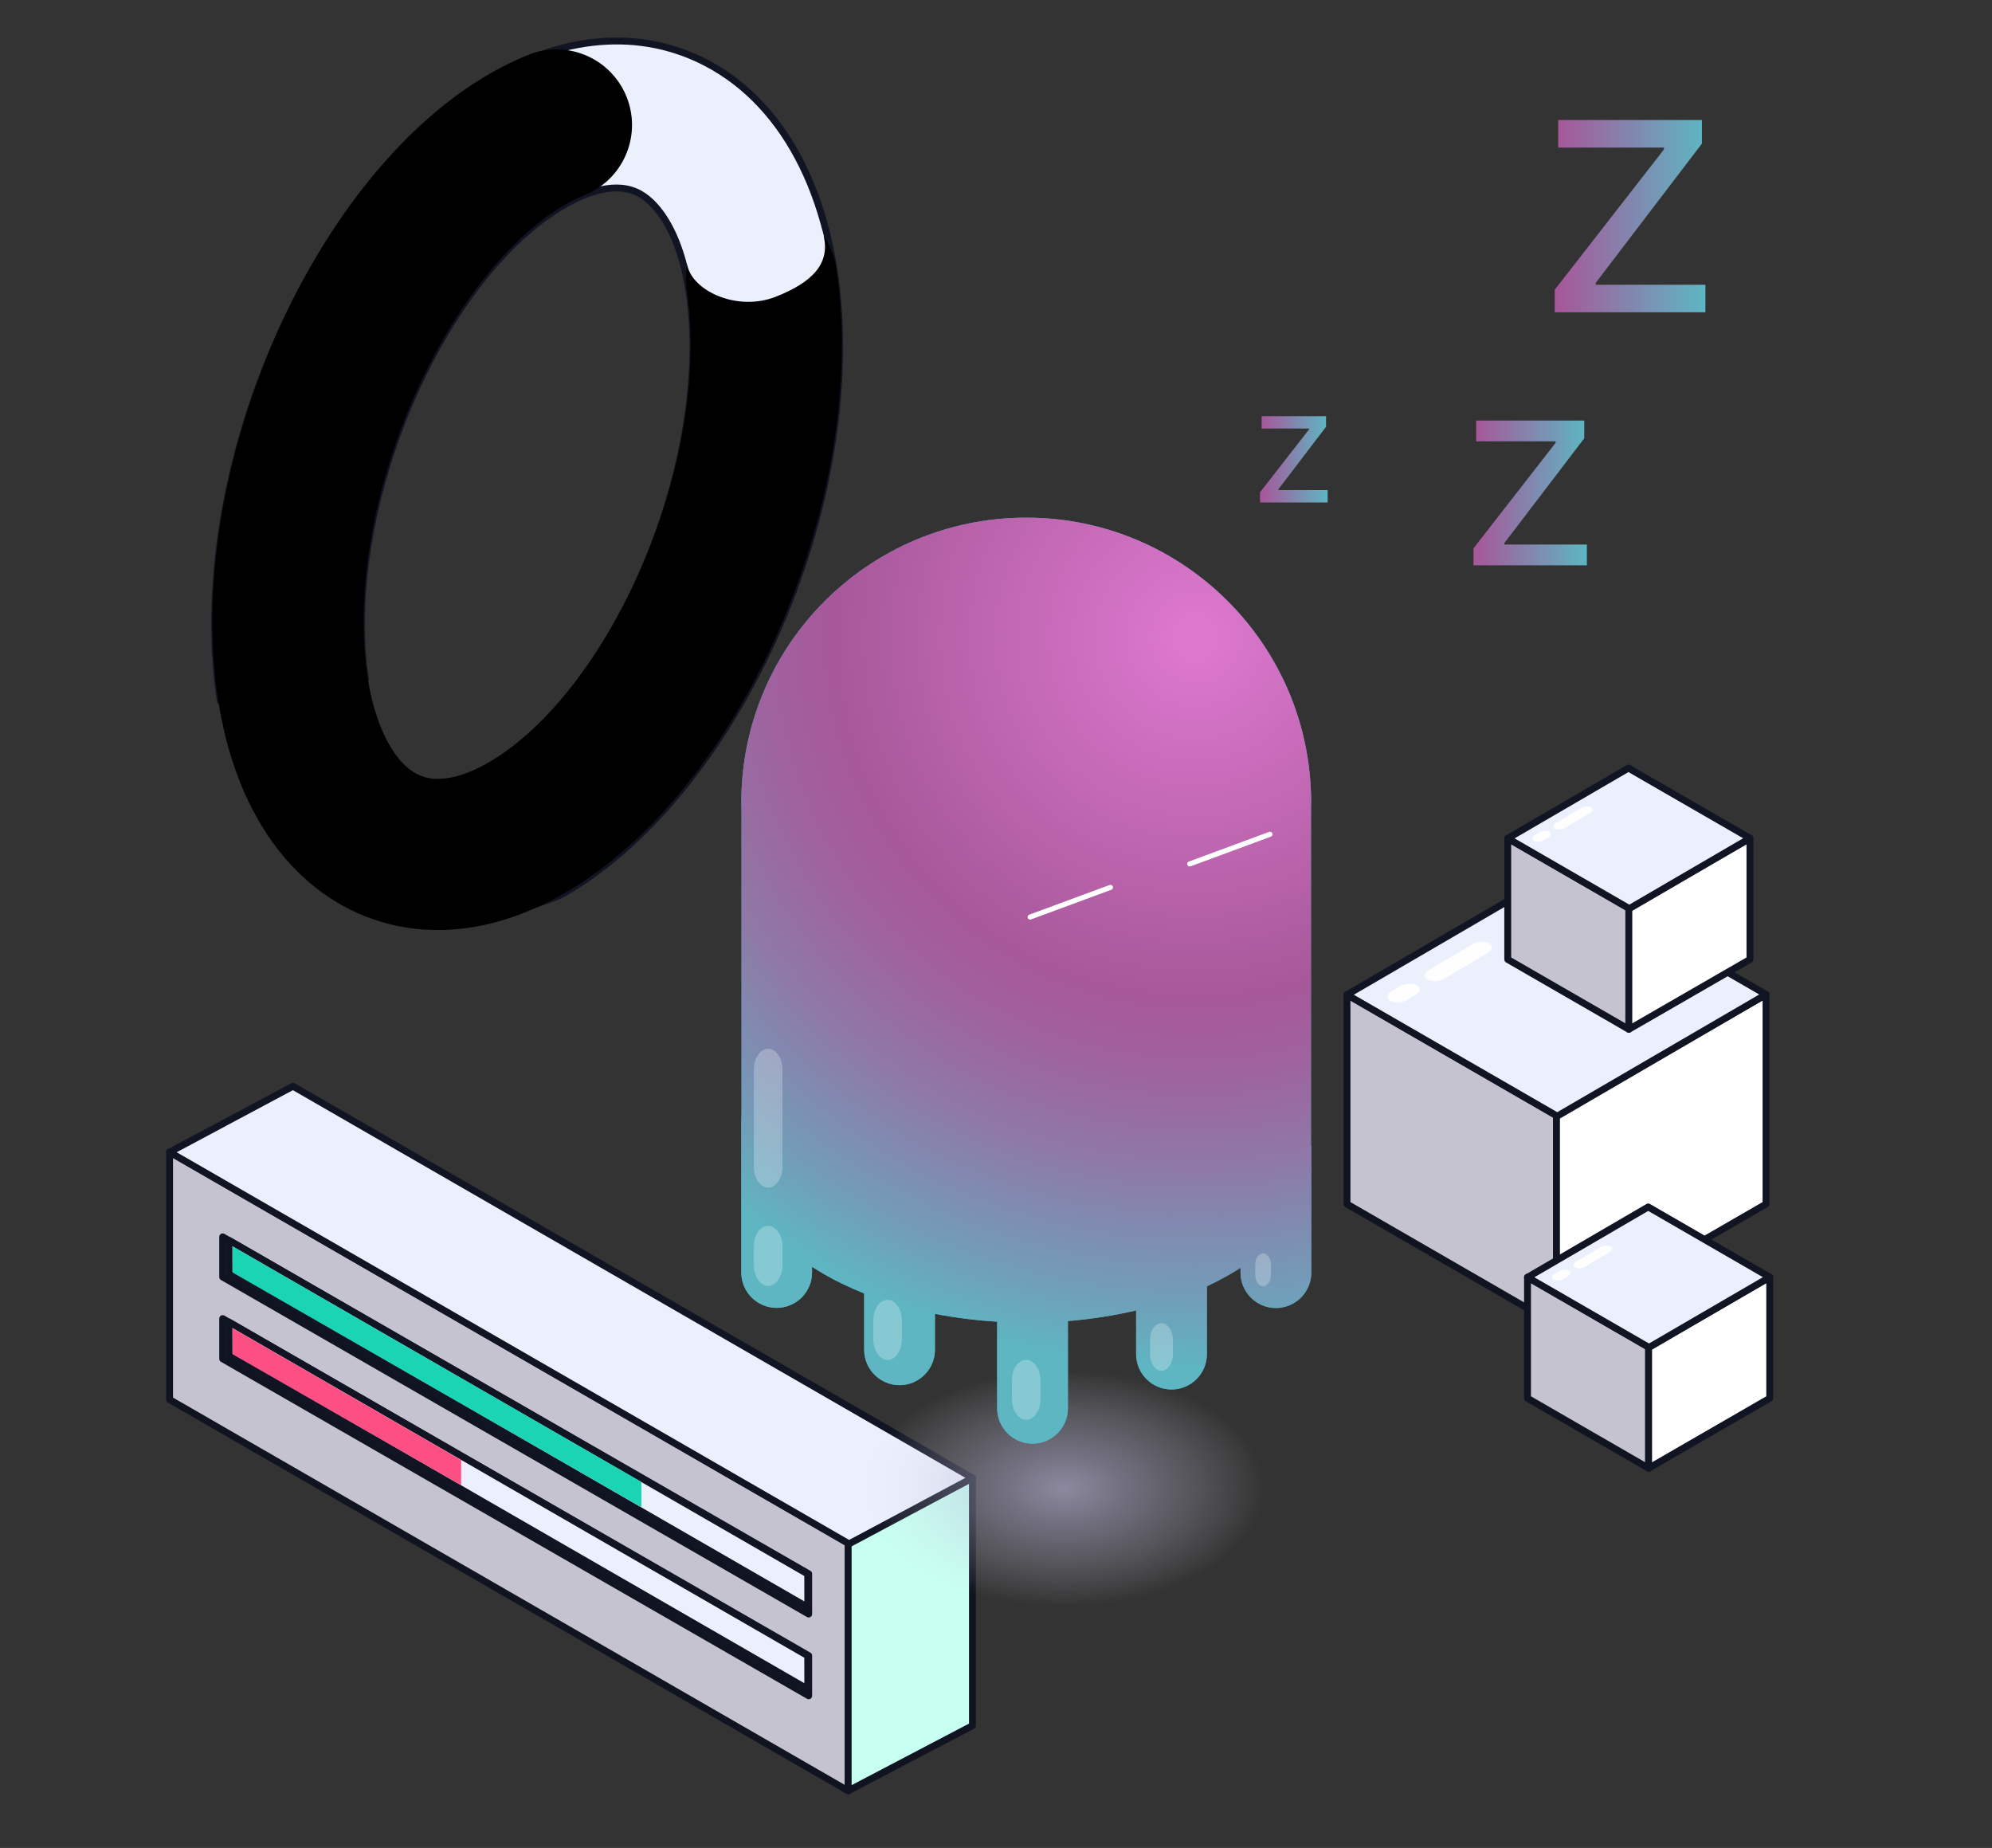 <?xml version="1.0" encoding="utf-8"?>
<!-- Generator: Adobe Illustrator 27.8.1, SVG Export Plug-In . SVG Version: 6.00 Build 0)  -->
<svg version="1.1" id="Слой_1" xmlns="http://www.w3.org/2000/svg" xmlns:xlink="http://www.w3.org/1999/xlink" x="0px" y="0px"
	 viewBox="0 0 290 269" style="enable-background:new 0 0 290 269;" xml:space="preserve">
<rect x="0" y="0" width="290" height="269" fill="#333333" stroke="none"/>
<style type="text/css">
	.st0{fill:#101422;}
	.st1{fill:#FFFFFF;stroke:#111422;stroke-linecap:round;stroke-linejoin:round;stroke-miterlimit:10;}
	
		.st2{fill-rule:evenodd;clip-rule:evenodd;fill:#C6C3D1;stroke:#101320;stroke-linecap:round;stroke-linejoin:round;stroke-miterlimit:10;}
	
		.st3{fill-rule:evenodd;clip-rule:evenodd;fill:#FFFFFF;stroke:#111422;stroke-linecap:round;stroke-linejoin:round;stroke-miterlimit:10;}
	
		.st4{fill-rule:evenodd;clip-rule:evenodd;fill:#ECF0FC;stroke:#111422;stroke-linecap:round;stroke-linejoin:round;stroke-miterlimit:10;}
	.st5{opacity:0.92;fill-rule:evenodd;clip-rule:evenodd;fill:#FFFFFF;enable-background:new    ;}
	.st6{fill:none;stroke:#FFFFFF;stroke-linecap:round;stroke-linejoin:round;stroke-miterlimit:10;}
	.st7{fill-rule:evenodd;clip-rule:evenodd;fill:#101422;}
	.st8{fill:url(#SVGID_1_);}
	.st9{fill:url(#SVGID_00000064332056027403260960000004844898582731989436_);}
	.st10{fill:url(#SVGID_00000080898392615979038910000003639102703554549646_);}
	.st11{opacity:0.67;fill:url(#SVGID_00000031920296179228541460000010412570956441192371_);enable-background:new    ;}
	.st12{fill:#6FA3B6;}
	.st13{fill:url(#SVGID_00000070083487195023684660000010259506115200276361_);}
	.st14{opacity:0.256;fill-rule:evenodd;clip-rule:evenodd;fill:#FFFFFF;enable-background:new    ;}
	.st15{fill:none;stroke:#FFFFFF;stroke-width:0.738;stroke-linecap:round;stroke-linejoin:round;stroke-miterlimit:10;}
	
		.st16{fill:none;stroke:url(#SVGID_00000111878520656144320080000004281395226775243146_);stroke-width:5;stroke-linecap:round;stroke-linejoin:round;stroke-miterlimit:10;}
	.st17{fill:url(#SVGID_00000141419244767344458760000012413383661300065921_);}
	.st18{fill-rule:evenodd;clip-rule:evenodd;fill:#1AD4B3;}
	.st19{fill-rule:evenodd;clip-rule:evenodd;fill:#FC4F83;}
	.st20{fill:#C6C3D1;stroke:#101320;stroke-linecap:round;stroke-linejoin:round;stroke-miterlimit:10;}
	.st21{fill:#ECF0FC;stroke:#111422;stroke-linecap:round;stroke-linejoin:round;stroke-miterlimit:10;}
	
		.st22{fill:url(#SVGID_00000170983395318413035600000007178444858414240910_);stroke:#1D1D1B;stroke-width:0.211;stroke-linecap:round;stroke-linejoin:round;stroke-miterlimit:10;}
	
		.st23{fill:url(#SVGID_00000159434811457810405940000001688111333015320766_);stroke:#1D1D1B;stroke-width:0.211;stroke-linecap:round;stroke-linejoin:round;stroke-miterlimit:10;}
	
		.st24{fill:url(#SVGID_00000060737884481646304380000005979753335187259301_);stroke:#1D1D1B;stroke-width:0.211;stroke-linecap:round;stroke-linejoin:round;stroke-miterlimit:10;}
	
		.st25{fill:url(#SVGID_00000106833903581326905190000006187513936731044502_);stroke:#1D1D1B;stroke-width:0.211;stroke-linecap:round;stroke-linejoin:round;stroke-miterlimit:10;}
	
		.st26{fill-rule:evenodd;clip-rule:evenodd;fill:#101422;stroke:#101423;stroke-linecap:round;stroke-linejoin:round;stroke-miterlimit:10;}
	.st27{fill:#FFFFFF;}
	.st28{fill-rule:evenodd;clip-rule:evenodd;fill:url(#SVGID_00000105425835600400618610000001552765726092576940_);}
	.st29{fill-rule:evenodd;clip-rule:evenodd;fill:url(#SVGID_00000157310315407935684240000007430656153548178358_);}
	.st30{fill:url(#SVGID_00000017482702513189412210000009163825770777643451_);}
	.st31{fill:url(#SVGID_00000127027683318382067840000010635047972857984955_);}
	.st32{fill:url(#SVGID_00000117678646294229264760000003324000163133598368_);}
	
		.st33{fill-rule:evenodd;clip-rule:evenodd;fill:#C7FFF1;stroke:#101320;stroke-linecap:round;stroke-linejoin:round;stroke-miterlimit:10;}
	
		.st34{fill:none;stroke:url(#SVGID_00000127045525482480421760000016007991393254343588_);stroke-width:5;stroke-linecap:round;stroke-linejoin:round;stroke-miterlimit:10;}
	.st35{fill:url(#SVGID_00000026883336270399351840000003456059739138743171_);}
	
		.st36{fill:none;stroke:url(#SVGID_00000073685099411083957570000001849570861874257853_);stroke-width:5;stroke-linecap:round;stroke-linejoin:round;stroke-miterlimit:10;}
	.st37{fill:url(#SVGID_00000026137777438288496460000012154735420736572603_);}
	
		.st38{fill:none;stroke:url(#SVGID_00000096741136919903529870000005748295707142564279_);stroke-width:5;stroke-linecap:round;stroke-linejoin:round;stroke-miterlimit:10;}
	.st39{fill:url(#SVGID_00000109023195521957159850000017927796318270736566_);}
	
		.st40{fill-rule:evenodd;clip-rule:evenodd;fill:#1AD4B3;stroke:#111422;stroke-linecap:round;stroke-linejoin:round;stroke-miterlimit:10;}
	
		.st41{fill-rule:evenodd;clip-rule:evenodd;fill:#FC4F83;stroke:#111422;stroke-linecap:round;stroke-linejoin:round;stroke-miterlimit:10;}
	
		.st42{fill-rule:evenodd;clip-rule:evenodd;fill:#FFCAD7;stroke:#111422;stroke-linecap:round;stroke-linejoin:round;stroke-miterlimit:10;}
	.st43{fill:url(#SVGID_00000138569322873239833280000006823855959033509029_);}
	.st44{fill:url(#SVGID_00000075845398365963584480000003152187182608237732_);}
	.st45{fill:url(#SVGID_00000117644656286425220230000007917244674924808342_);}
	
		.st46{fill:none;stroke:url(#SVGID_00000165218654327232365560000014900836501232539794_);stroke-width:5;stroke-linecap:round;stroke-linejoin:round;stroke-miterlimit:10;}
	.st47{fill:url(#SVGID_00000048461868669136757240000008578788827953163162_);}
	
		.st48{fill:none;stroke:url(#SVGID_00000020360772252626150000000002323264655325660579_);stroke-width:5;stroke-linecap:round;stroke-linejoin:round;stroke-miterlimit:10;}
	.st49{fill:url(#SVGID_00000171714357976764295090000017619084632965911434_);}
	.st50{fill:url(#SVGID_00000000181787560454551590000016248148212571406755_);}
	.st51{fill:#101320;}
	.st52{fill:url(#SVGID_00000042005709153253712050000017530035677494896050_);}
	.st53{fill:url(#SVGID_00000075859052069339731510000014662905219610689437_);}
	.st54{fill:url(#SVGID_00000150082192969848779990000013050033171214861489_);}
	.st55{fill:url(#SVGID_00000174565345165131378030000013325646595978586018_);}
	.st56{fill:url(#SVGID_00000013174156066734152140000009216511821429429644_);}
	.st57{fill:url(#SVGID_00000115477677306136968370000005110708327215646882_);}
	.st58{opacity:0.29;fill:url(#SVGID_00000047025018996570373700000000502525818079360139_);enable-background:new    ;}
	.st59{fill:url(#SVGID_00000024691865710407285740000001167190251130899846_);}
	.st60{fill:url(#SVGID_00000129886063071890964530000005606708390572557988_);}
	.st61{fill:url(#SVGID_00000011031433184886437010000003039244491710671805_);}
	.st62{fill-rule:evenodd;clip-rule:evenodd;fill:url(#SVGID_00000100348493374056634820000003577798124903818427_);}
	.st63{fill:url(#SVGID_00000064354189686307429380000002197103005194300062_);}
	.st64{fill:url(#SVGID_00000028300793969245536480000010895124228205714572_);}
	.st65{fill:url(#SVGID_00000034798449836795367590000014388412903341365891_);}
	.st66{fill:url(#SVGID_00000113317446841342973630000010725086087908666557_);}
	.st67{opacity:0.29;fill:url(#SVGID_00000155108993896777798700000013311302944351077797_);enable-background:new    ;}
	
		.st68{fill:none;stroke:url(#SVGID_00000107590868930825102660000018276535827614309534_);stroke-width:5;stroke-linecap:round;stroke-linejoin:round;stroke-miterlimit:10;}
	.st69{fill:url(#SVGID_00000158016907034151123130000010708837244708120973_);}
	
		.st70{fill:none;stroke:url(#SVGID_00000000209533547920059830000000207441733176072366_);stroke-width:5;stroke-linecap:round;stroke-linejoin:round;stroke-miterlimit:10;}
	.st71{fill:url(#SVGID_00000090292510023566058960000011117618474116969870_);}
	
		.st72{fill:none;stroke:url(#SVGID_00000139987415862779833890000012358954521401210531_);stroke-width:5;stroke-linecap:round;stroke-linejoin:round;stroke-miterlimit:10;}
	.st73{fill:url(#SVGID_00000156588155127717866170000012154299270073425805_);}
	.st74{fill-rule:evenodd;clip-rule:evenodd;fill:url(#SVGID_00000012441980848103245690000009541396529280510601_);}
	.st75{fill:url(#SVGID_00000016776195394531406440000016219215849586517439_);}
	.st76{fill:url(#SVGID_00000181050626959015175730000006723769389414768020_);}
	.st77{fill:url(#SVGID_00000095310825100631293910000002509673429551976594_);}
	.st78{opacity:0.29;fill:url(#SVGID_00000078750006244735286920000000358080266202558083_);}
	.st79{opacity:0.29;fill:url(#SVGID_00000057148111574362685520000012179760441718172579_);}
	.st80{opacity:0.67;fill:url(#SVGID_00000007413837630012707050000008069380043953455807_);}
	.st81{fill:#3FA9BD;}
	.st82{fill:url(#SVGID_00000172421367433409856580000008548943897728143756_);}
	.st83{fill-rule:evenodd;clip-rule:evenodd;fill:#555069;}
	.st84{fill-rule:evenodd;clip-rule:evenodd;fill:#FFFFFF;}
	.st85{fill-rule:evenodd;clip-rule:evenodd;fill:#AFAFB1;}
	.st86{fill-rule:evenodd;clip-rule:evenodd;fill:#D3D3D3;}
	.st87{opacity:0.67;fill:url(#SVGID_00000144326224212670881690000010076731518443638975_);}
	.st88{fill:url(#SVGID_00000001650236088129059940000015620273479083326903_);}
	.st89{opacity:0.67;fill:url(#SVGID_00000141437878035532434750000006811969879919736236_);}
	.st90{fill:url(#SVGID_00000176017299118690427700000007769852858509041552_);}
	.st91{opacity:0.67;fill:url(#SVGID_00000030452070461918761770000000649322402743547068_);}
	.st92{fill:url(#SVGID_00000041263569598593059410000010632478157822658442_);}
	.st93{opacity:0.67;fill:url(#SVGID_00000098215064835293899240000002602922579587697318_);}
	.st94{fill:url(#SVGID_00000085224604400055224890000012727152037448916394_);}
	.st95{opacity:0.67;fill:url(#SVGID_00000150792663773539641790000011672488226364576427_);}
	.st96{fill:url(#SVGID_00000039847999248288581620000003202863967632700584_);}
	.st97{fill:#1AD4B3;}
	.st98{opacity:0.67;fill:url(#SVGID_00000107563361912490301490000016968707863313039502_);}
	.st99{fill:url(#SVGID_00000178912786462146754530000006082982472800183222_);}
	.st100{opacity:0.67;fill:url(#SVGID_00000151511174567745763840000012995206695677785223_);}
	.st101{fill:url(#SVGID_00000026873119364706987430000016481362076720617142_);}
	.st102{opacity:0.67;fill:url(#SVGID_00000070092259388222700940000006459672875209364118_);}
	.st103{fill:url(#SVGID_00000096768810422466373950000015918599262132167325_);}
	
		.st104{fill-rule:evenodd;clip-rule:evenodd;fill:none;stroke:#FFFFFF;stroke-width:0.738;stroke-linecap:round;stroke-linejoin:round;stroke-miterlimit:10;}
	.st105{opacity:0.67;fill:url(#SVGID_00000084489184282699439570000004002899170036373130_);}
	.st106{fill:url(#SVGID_00000025410920694959120060000016838318337365056690_);}
	.st107{opacity:0.67;fill:url(#SVGID_00000031908744063076642330000011892308222850559401_);}
	.st108{fill:url(#SVGID_00000116927185272068607930000018188854952723162770_);}
	.st109{opacity:0.67;fill:url(#SVGID_00000151526484308069330960000016862102553577345162_);}
	.st110{fill:url(#SVGID_00000095324744324993111640000011992524629948004525_);}
	.st111{opacity:0.67;fill:url(#SVGID_00000141434475046925480330000013011226886288137372_);}
	.st112{fill:url(#SVGID_00000145054800658344141670000012041432318089878415_);}
	.st113{opacity:0.67;fill:url(#SVGID_00000102537428907837066440000016843188307602318776_);}
	.st114{fill:url(#SVGID_00000139278963483563537530000008053398088150497453_);}
	.st115{opacity:0.67;fill:url(#SVGID_00000088093404271192203940000003790934349748099717_);}
	.st116{fill:url(#SVGID_00000070808546404610513930000006022045472391712181_);}
	.st117{opacity:0.67;fill:url(#SVGID_00000120532722467912745290000007119092944107172263_);}
	.st118{fill:url(#SVGID_00000181062201855910758340000009609179183213877395_);}
	.st119{opacity:0.67;fill:url(#SVGID_00000020395785009221391090000004561977693023759754_);}
	.st120{fill:url(#SVGID_00000176757093528321270910000000201056846028084920_);}
	.st121{opacity:0.67;fill:url(#SVGID_00000061431233900437796030000014197012715732424353_);}
	.st122{fill:url(#SVGID_00000065059008624891872840000004805480856793937027_);}
	.st123{opacity:0.67;fill:url(#SVGID_00000048475123256002688260000002995140325604344205_);}
	.st124{fill:url(#SVGID_00000021109373923739790840000018408225106584847266_);}
	.st125{opacity:0.67;fill:url(#SVGID_00000021111212706980716360000002054777283791145105_);}
	.st126{fill:url(#SVGID_00000055693031058277351930000002753611615862763674_);}
	.st127{opacity:0.67;fill:url(#SVGID_00000055691100706603655760000017414652632285375905_);}
	.st128{fill:#5EA6B9;}
	.st129{fill:url(#SVGID_00000102542324452441127590000013456483378446907269_);}
	.st130{fill-rule:evenodd;clip-rule:evenodd;fill:#545067;}
	.st131{fill-rule:evenodd;clip-rule:evenodd;fill:#AEAEB0;}
	.st132{fill-rule:evenodd;clip-rule:evenodd;fill:#D2D2D2;}
	.st133{opacity:0.67;fill:url(#SVGID_00000090987945051432603340000011643299878844928703_);}
	.st134{fill:url(#SVGID_00000123406970847781140470000015413588554209363640_);}
	.st135{fill-rule:evenodd;clip-rule:evenodd;fill:#63D0B3;}
	
		.st136{fill-rule:evenodd;clip-rule:evenodd;fill:none;stroke:#111422;stroke-linecap:round;stroke-linejoin:round;stroke-miterlimit:10;}
	.st137{fill-rule:evenodd;clip-rule:evenodd;fill:#E85C83;}
	.st138{fill:#5DC29D;}
	.st139{fill:url(#SVGID_00000023985162944460612890000007962329249110793119_);}
	.st140{fill:url(#SVGID_00000076572621948754850360000013461879061439923628_);}
	.st141{fill:#E85C83;}
	.st142{opacity:0.67;fill:url(#SVGID_00000134220269114005011400000009692072122861644695_);}
	.st143{fill:url(#SVGID_00000114040481423233861270000001399869971074670222_);}
	
		.st144{fill:none;stroke:url(#SVGID_00000150804968174859107830000016462309366623711924_);stroke-width:5;stroke-linecap:round;stroke-linejoin:round;stroke-miterlimit:10;}
	.st145{fill:url(#SVGID_00000145755007489840512230000017074589566941446589_);}
	.st146{opacity:0.67;fill:url(#SVGID_00000093135167305944328370000007086565930790293407_);}
	.st147{fill:url(#SVGID_00000021106435734632204620000002388556055073063815_);}
	.st148{opacity:0.67;fill:url(#SVGID_00000176738736692053955820000011500502650346395269_);}
	.st149{fill:url(#SVGID_00000170265571157272357900000012155350263989677975_);}
	.st150{opacity:0.67;fill:url(#SVGID_00000149347404968309407100000010376521594514839727_);}
	.st151{fill:url(#SVGID_00000023979316848419856460000013762309770238843802_);}
	.st152{opacity:0.67;fill:url(#SVGID_00000074435439371599885740000010608966827965785760_);}
	.st153{fill:url(#SVGID_00000054953790374775033580000002096320951338709120_);}
	.st154{opacity:0.67;fill:url(#SVGID_00000137825936979959186340000010150191838130973078_);}
	.st155{fill:url(#SVGID_00000026881923572795045710000007708449701223544963_);}
	.st156{opacity:0.67;fill:url(#SVGID_00000032612173775877300430000002159486754275347102_);}
	.st157{fill:url(#SVGID_00000119082087192198900130000007873931051949914256_);}
	.st158{fill:none;stroke:#000000;stroke-width:22;stroke-linecap:round;stroke-linejoin:round;stroke-miterlimit:10;}
	.st159{fill:#ECF0FC;}
	.st160{fill:url(#SVGID_00000099649739849811373100000011237246943277594243_);}
	.st161{fill:url(#SVGID_00000178907975860372926410000002031572729350181505_);}
	.st162{fill:none;stroke:url(#SVGID_00000073711219152783403810000015841636263437306282_);stroke-width:5;stroke-miterlimit:10;}
	.st163{fill:#111422;}
	.st164{fill:url(#SVGID_00000111890527443093609960000010352689921021450117_);}
	.st165{fill:none;}
	.st166{opacity:0.67;fill:url(#SVGID_00000145767560836125013800000000123647065931222172_);}
	.st167{fill:url(#SVGID_00000174589166080952146420000014043985405879174817_);}
	.st168{fill:none;stroke:url(#SVGID_00000124136967845626839760000014283211212503268224_);stroke-width:5;stroke-miterlimit:10;}
	.st169{fill:url(#SVGID_00000083056172275865694570000016759036600649418683_);}
	.st170{opacity:0.67;fill:url(#SVGID_00000134931160974418764560000002306813771495575186_);}
	.st171{fill:url(#SVGID_00000160893804577644116170000000258551592833751185_);}
	.st172{opacity:0.67;fill:url(#SVGID_00000023272088553749888320000008371061991181047463_);}
	.st173{fill:url(#SVGID_00000077300871858857431210000011690152794516162223_);}
</style>
<g>
	<polygon class="st2" points="226.6,192.88 196.1,175.27 196.1,144.77 226.6,162.38 	"/>
	<polygon class="st3" points="226.6,192.88 257.1,175.27 257.1,144.77 226.6,162.38 	"/>
	<polygon class="st4" points="226.71,162.47 196.1,144.8 226.5,127.09 257.11,144.76 	"/>
	<path id="矩形_00000015348240187524297070000001266451619072428720_" class="st5" d="M216.81,137.29L216.81,137.29
		c0.6,0.34,0.5,1-0.21,1.42l-6.33,3.75c-0.71,0.42-1.84,0.49-2.44,0.15l0,0c-0.6-0.34-0.5-1,0.21-1.42l6.33-3.75
		C215.09,137.02,216.21,136.95,216.81,137.29z"/>
	<path id="矩形_00000029027016352820712520000017429203794046123191_" class="st5" d="M206.27,143.41L206.27,143.41
		c0.6,0.34,0.5,1-0.21,1.42l-1.23,0.73c-0.71,0.42-1.84,0.49-2.44,0.15l0,0c-0.6-0.34-0.5-1,0.21-1.42l1.23-0.73
		C204.6,143.11,205.67,143.07,206.27,143.41z"/>
</g>
<g>
	<linearGradient id="SVGID_1_" gradientUnits="userSpaceOnUse" x1="183.44" y1="66.853" x2="193.282" y2="66.853">
		<stop  offset="0" style="stop-color:#A85699"/>
		<stop  offset="1" style="stop-color:#5DB6C3"/>
	</linearGradient>
	<path class="st8" d="M183.44,73.13v-1.47l7.13-9.15v-0.13h-6.9v-1.8h9.38v1.54l-6.93,9.09v0.13h7.16v1.8H183.44z"/>
</g>
<g>
	
		<linearGradient id="SVGID_00000069382289729678606780000003766979515924275635_" gradientUnits="userSpaceOnUse" x1="214.508" y1="71.758" x2="231.016" y2="71.758">
		<stop  offset="0" style="stop-color:#A85699"/>
		<stop  offset="1" style="stop-color:#5DB6C3"/>
	</linearGradient>
	<path style="fill:url(#SVGID_00000069382289729678606780000003766979515924275635_);" d="M214.51,82.29v-2.47l11.96-15.36v-0.22
		h-11.57v-3.02h15.74v2.58l-11.63,15.25v0.22h12.01v3.02H214.51z"/>
</g>
<g>
	
		<linearGradient id="SVGID_00000042003720150433227950000018001387337670350218_" gradientUnits="userSpaceOnUse" x1="226.342" y1="31.468" x2="248.279" y2="31.468">
		<stop  offset="0" style="stop-color:#A85699"/>
		<stop  offset="1" style="stop-color:#5DB6C3"/>
	</linearGradient>
	<path style="fill:url(#SVGID_00000042003720150433227950000018001387337670350218_);" d="M226.34,45.46v-3.28l15.89-20.41v-0.29
		h-15.38v-4.01h20.92v3.43l-15.45,20.26v0.29h15.96v4.01H226.34z"/>
</g>
<path id="矩形_00000048479440997710859500000006072807808915111067_" class="st3" d="M171.86,106.2L171.86,106.2
	c1.37-1.02,3.68-0.37,5.02,1.41l2.29,3.06c1.34,1.78,1.31,4.19-0.06,5.22l0,0c-1.37,1.02-3.68,0.37-5.02-1.41l-2.29-3.06
	C170.37,109.5,170.49,107.22,171.86,106.2z"/>
<g>
	<g>
		<g>
			<g>
				<polygon class="st2" points="123.48,260.68 24.69,203.73 24.69,167.68 123.48,224.62 				"/>
				<polygon class="st33" points="123.48,260.68 141.57,251.2 141.57,215.14 123.48,224.62 				"/>
				<polygon class="st4" points="123.61,224.73 24.69,167.71 42.65,158.12 141.58,215.14 				"/>
			</g>
		</g>
	</g>
	<g>
		<polygon class="st2" points="117.73,234.95 32.42,185.89 32.42,180.04 117.73,229.09 		"/>
		<polygon class="st4" points="117.6,233.97 33.35,185.4 33.34,180.55 117.59,229.12 		"/>
		<polygon class="st18" points="93.38,219.4 33.86,185.23 33.85,181.43 93.37,215.72 		"/>
	</g>
	<g>
		<polygon class="st2" points="117.73,246.85 32.42,197.8 32.42,191.94 117.73,241 		"/>
		<polygon class="st4" points="117.6,245.88 33.35,197.31 33.34,192.45 117.59,241.02 		"/>
		<polygon class="st19" points="67.13,216.2 33.86,197.13 33.85,193.34 67.13,212.53 		"/>
	</g>
</g>
<g>
	<polygon class="st2" points="237.13,149.83 219.5,139.66 219.5,122.03 237.13,132.2 	"/>
	<polygon class="st3" points="237.13,149.83 254.76,139.66 254.76,122.03 237.13,132.2 	"/>
	<polygon class="st4" points="237.2,132.26 219.5,122.04 237.07,111.81 254.77,122.02 	"/>
	<path id="矩形_00000151513622609412882310000017452326505549555354_" class="st5" d="M231.61,117.53L231.61,117.53
		c0.35,0.2,0.29,0.58-0.12,0.82l-3.66,2.17c-0.41,0.24-1.06,0.29-1.41,0.09l0,0c-0.35-0.2-0.29-0.58,0.12-0.82l3.66-2.17
		C230.61,117.38,231.26,117.34,231.61,117.53z"/>
	<path id="矩形_00000016766190392230905140000004632789636475750065_" class="st5" d="M225.52,121.07L225.52,121.07
		c0.35,0.2,0.29,0.58-0.12,0.82l-0.71,0.42c-0.41,0.24-1.06,0.29-1.41,0.09l0,0c-0.35-0.2-0.29-0.58,0.12-0.82l0.71-0.42
		C224.55,120.9,225.17,120.87,225.52,121.07z"/>
</g>
<g>
	<polygon class="st2" points="240.01,213.72 222.38,203.54 222.38,185.91 240.01,196.09 	"/>
	<polygon class="st3" points="240.01,213.72 257.64,203.54 257.64,185.91 240.01,196.09 	"/>
	<polygon class="st4" points="240.07,196.14 222.38,185.93 239.95,175.69 257.64,185.91 	"/>
	<path id="矩形_00000088819611360002640960000013493742505540408741_" class="st5" d="M234.49,181.42L234.49,181.42
		c0.35,0.2,0.29,0.58-0.12,0.82l-3.66,2.17c-0.41,0.24-1.06,0.29-1.41,0.09l0,0c-0.35-0.2-0.29-0.58,0.12-0.82l3.66-2.17
		C233.49,181.26,234.14,181.22,234.49,181.42z"/>
	<path id="矩形_00000016065138029866511610000013879854046777124018_" class="st5" d="M228.39,184.95L228.39,184.95
		c0.35,0.2,0.29,0.58-0.12,0.82l-0.71,0.42c-0.41,0.24-1.06,0.29-1.41,0.09l0,0c-0.35-0.2-0.29-0.58,0.12-0.82l0.71-0.42
		C227.42,184.78,228.05,184.76,228.39,184.95z"/>
</g>
<g>
	
		<radialGradient id="SVGID_00000098931826225611212800000001945420163140815531_" cx="154.907" cy="216.569" r="29.142" gradientTransform="matrix(1 0 0 0.59 0 88.838)" gradientUnits="userSpaceOnUse">
		<stop  offset="0" style="stop-color:#B8B3D4"/>
		<stop  offset="0.346" style="stop-color:#BAB6D6;stop-opacity:0.654"/>
		<stop  offset="0.606" style="stop-color:#C2C0DA;stop-opacity:0.394"/>
		<stop  offset="0.838" style="stop-color:#D0D0E3;stop-opacity:0.162"/>
		<stop  offset="1" style="stop-color:#DDE0EB;stop-opacity:0"/>
	</radialGradient>
	<path style="opacity:0.67;fill:url(#SVGID_00000098931826225611212800000001945420163140815531_);" d="M179.89,202.5
		c-13.67-7.89-35.94-7.99-49.74-0.23c-13.8,7.77-13.9,20.46-0.23,28.36c13.67,7.89,35.94,7.99,49.74,0.23
		C193.46,223.09,193.56,210.4,179.89,202.5z"/>
	<g>
		<path class="st81" d="M190.86,166.79v-49.28c0-0.23,0.02-0.45,0.02-0.68c0-22.91-18.57-41.48-41.48-41.48
			c-22.91,0-41.48,18.57-41.48,41.48c0,0.36,0.02,0.72,0.03,1.07v44.66h-0.03v22.67c0,2.84,2.3,5.15,5.15,5.15
			c2.84,0,5.15-2.31,5.15-5.15v-0.83c0.56,0.36,1.13,0.72,1.74,1.07c1.83,1.06,3.79,1.99,5.85,2.81v8.2c0,2.84,2.3,5.15,5.15,5.15
			c2.84,0,5.15-2.31,5.15-5.15v-5.23c2.95,0.57,5.99,0.96,9.06,1.14V205c0,2.84,2.3,5.15,5.15,5.15s5.15-2.31,5.15-5.15v-12.7
			c3.39-0.28,6.73-0.8,9.93-1.55v6.36c0,2.84,2.3,5.15,5.15,5.15s5.15-2.31,5.15-5.15v-9.87c1-0.47,1.97-0.96,2.91-1.49
			c0.7-0.39,1.35-0.8,1.99-1.21v0.71c0,2.84,2.3,5.15,5.15,5.15c2.84,0,5.15-2.31,5.15-5.15v-18.45H190.86z"/>
		
			<radialGradient id="SVGID_00000030478708208629160760000014096701162586440590_" cx="174.083" cy="92.776" r="106.685" gradientUnits="userSpaceOnUse">
			<stop  offset="0.012" style="stop-color:#DD78CE"/>
			<stop  offset="0.494" style="stop-color:#A7589A"/>
			<stop  offset="0.583" style="stop-color:#A0619E"/>
			<stop  offset="0.727" style="stop-color:#8E79A8"/>
			<stop  offset="0.908" style="stop-color:#709FB9"/>
			<stop  offset="1" style="stop-color:#5EB6C3"/>
		</radialGradient>
		<path style="fill:url(#SVGID_00000030478708208629160760000014096701162586440590_);" d="M190.86,166.79v-49.28
			c0-0.23,0.02-0.45,0.02-0.68c0-22.91-18.57-41.48-41.48-41.48c-22.91,0-41.48,18.57-41.48,41.48c0,0.36,0.02,0.72,0.03,1.07v44.66
			h-0.03v22.67c0,2.84,2.3,5.15,5.15,5.15c2.84,0,5.15-2.31,5.15-5.15v-0.83c0.56,0.36,1.13,0.72,1.74,1.07
			c1.83,1.06,3.79,1.99,5.85,2.81v8.2c0,2.84,2.3,5.15,5.15,5.15c2.84,0,5.15-2.31,5.15-5.15v-5.23c2.95,0.57,5.99,0.96,9.06,1.14
			V205c0,2.84,2.3,5.15,5.15,5.15s5.15-2.31,5.15-5.15v-12.7c3.39-0.28,6.73-0.8,9.93-1.55v6.36c0,2.84,2.3,5.15,5.15,5.15
			s5.15-2.31,5.15-5.15v-9.87c1-0.47,1.97-0.96,2.91-1.49c0.7-0.39,1.35-0.8,1.99-1.21v0.71c0,2.84,2.3,5.15,5.15,5.15
			c2.84,0,5.15-2.31,5.15-5.15v-18.45H190.86z"/>
	</g>
	<path id="矩形_00000072960838196518852120000018207845025256268716_" class="st14" d="M111.83,152.65L111.83,152.65
		c1.12,0,2.08,1.38,2.08,2.99v14.25c0,1.61-0.96,2.99-2.08,2.99l0,0c-1.12,0-2.08-1.38-2.08-2.99v-14.25
		C109.75,154.03,110.71,152.65,111.83,152.65z"/>
	<path id="矩形_00000048476314002178851010000018133624704335513220_" class="st14" d="M111.83,178.44L111.83,178.44
		c1.12,0,2.08,1.38,2.08,2.99v2.76c0,1.61-0.96,2.99-2.08,2.99l0,0c-1.12,0-2.08-1.38-2.08-2.99v-2.76
		C109.75,179.71,110.71,178.44,111.83,178.44z"/>
	<path id="矩形_00000117644045494189225190000010534221932989837708_" class="st14" d="M129.22,189.22L129.22,189.22
		c1.12,0,2.08,1.38,2.08,2.99v2.76c0,1.61-0.96,2.99-2.08,2.99l0,0c-1.12,0-2.08-1.38-2.08-2.99v-2.76
		C127.14,190.48,128.1,189.22,129.22,189.22z"/>
	<path id="矩形_00000088118882656019138750000008705531662055782070_" class="st14" d="M149.4,197.95L149.4,197.95
		c1.12,0,2.08,1.38,2.08,2.99v2.76c0,1.61-0.96,2.99-2.08,2.99l0,0c-1.12,0-2.08-1.38-2.08-2.99v-2.76
		C147.31,199.22,148.27,197.95,149.4,197.95z"/>
	<path id="矩形_00000049188635147871296010000013435674398605145513_" class="st14" d="M169.09,192.61L169.09,192.61
		c0.89,0,1.66,1.1,1.66,2.37v2.19c0,1.28-0.76,2.37-1.66,2.37l0,0c-0.89,0-1.66-1.1-1.66-2.37v-2.19
		C167.43,193.62,168.2,192.61,169.09,192.61z"/>
	<path id="矩形_00000111155295167444249510000013220150605650220976_" class="st14" d="M183.88,182.45L183.88,182.45
		c0.62,0,1.14,0.76,1.14,1.64v1.51c0,0.88-0.53,1.64-1.14,1.64l0,0c-0.62,0-1.14-0.76-1.14-1.64v-1.51
		C182.74,183.15,183.27,182.45,183.88,182.45z"/>
	<line class="st104" x1="149.97" y1="133.49" x2="161.66" y2="129.17"/>
	<line class="st104" x1="173.2" y1="125.76" x2="184.89" y2="121.44"/>
</g>
<g>
	<g>
		<path class="st21" d="M74.63,132.75l-6.15-19.81c1.01-0.41,1.96-0.87,2.9-1.42c15.99-9.27,29.5-37.22,29.5-61.03
			c0-13.15-3.96-20.12-7.67-22.25c-3.46-1.99-7.94-0.23-11.1,1.6C66.12,39.1,52.62,67.05,52.62,90.86c0,2.81,0.19,5.49,0.57,7.97
			l-21.12,3.23c-0.54-3.54-0.82-7.31-0.82-11.19c0-31.54,17.63-66.46,40.14-79.51c11.35-6.58,22.88-7.16,32.48-1.63
			c11.68,6.73,18.37,21.59,18.37,40.77c0,31.54-17.63,66.46-40.14,79.51C80.31,131.04,76.56,131.97,74.63,132.75z"/>
	</g>
	<path class="st158" d="M81.01,18.19c-1.4,0.57-2.82,1.25-4.26,2.09C57.52,31.42,41.93,62.89,41.93,90.55s15.59,41.05,34.81,29.9
		c19.23-11.15,34.81-42.61,34.81-70.27c0-3.42-0.24-6.62-0.69-9.58"/>
	<path class="st159" d="M119.94,34.45c0.82,3.81-1.42,6.55-7.02,8.75c-5.6,2.2-12.13-0.86-12.86-4.61c-0.74-3.8-2.36-11,5.04-13.26
		C114.22,22.55,119.13,30.66,119.94,34.45z"/>
</g>
</svg>
